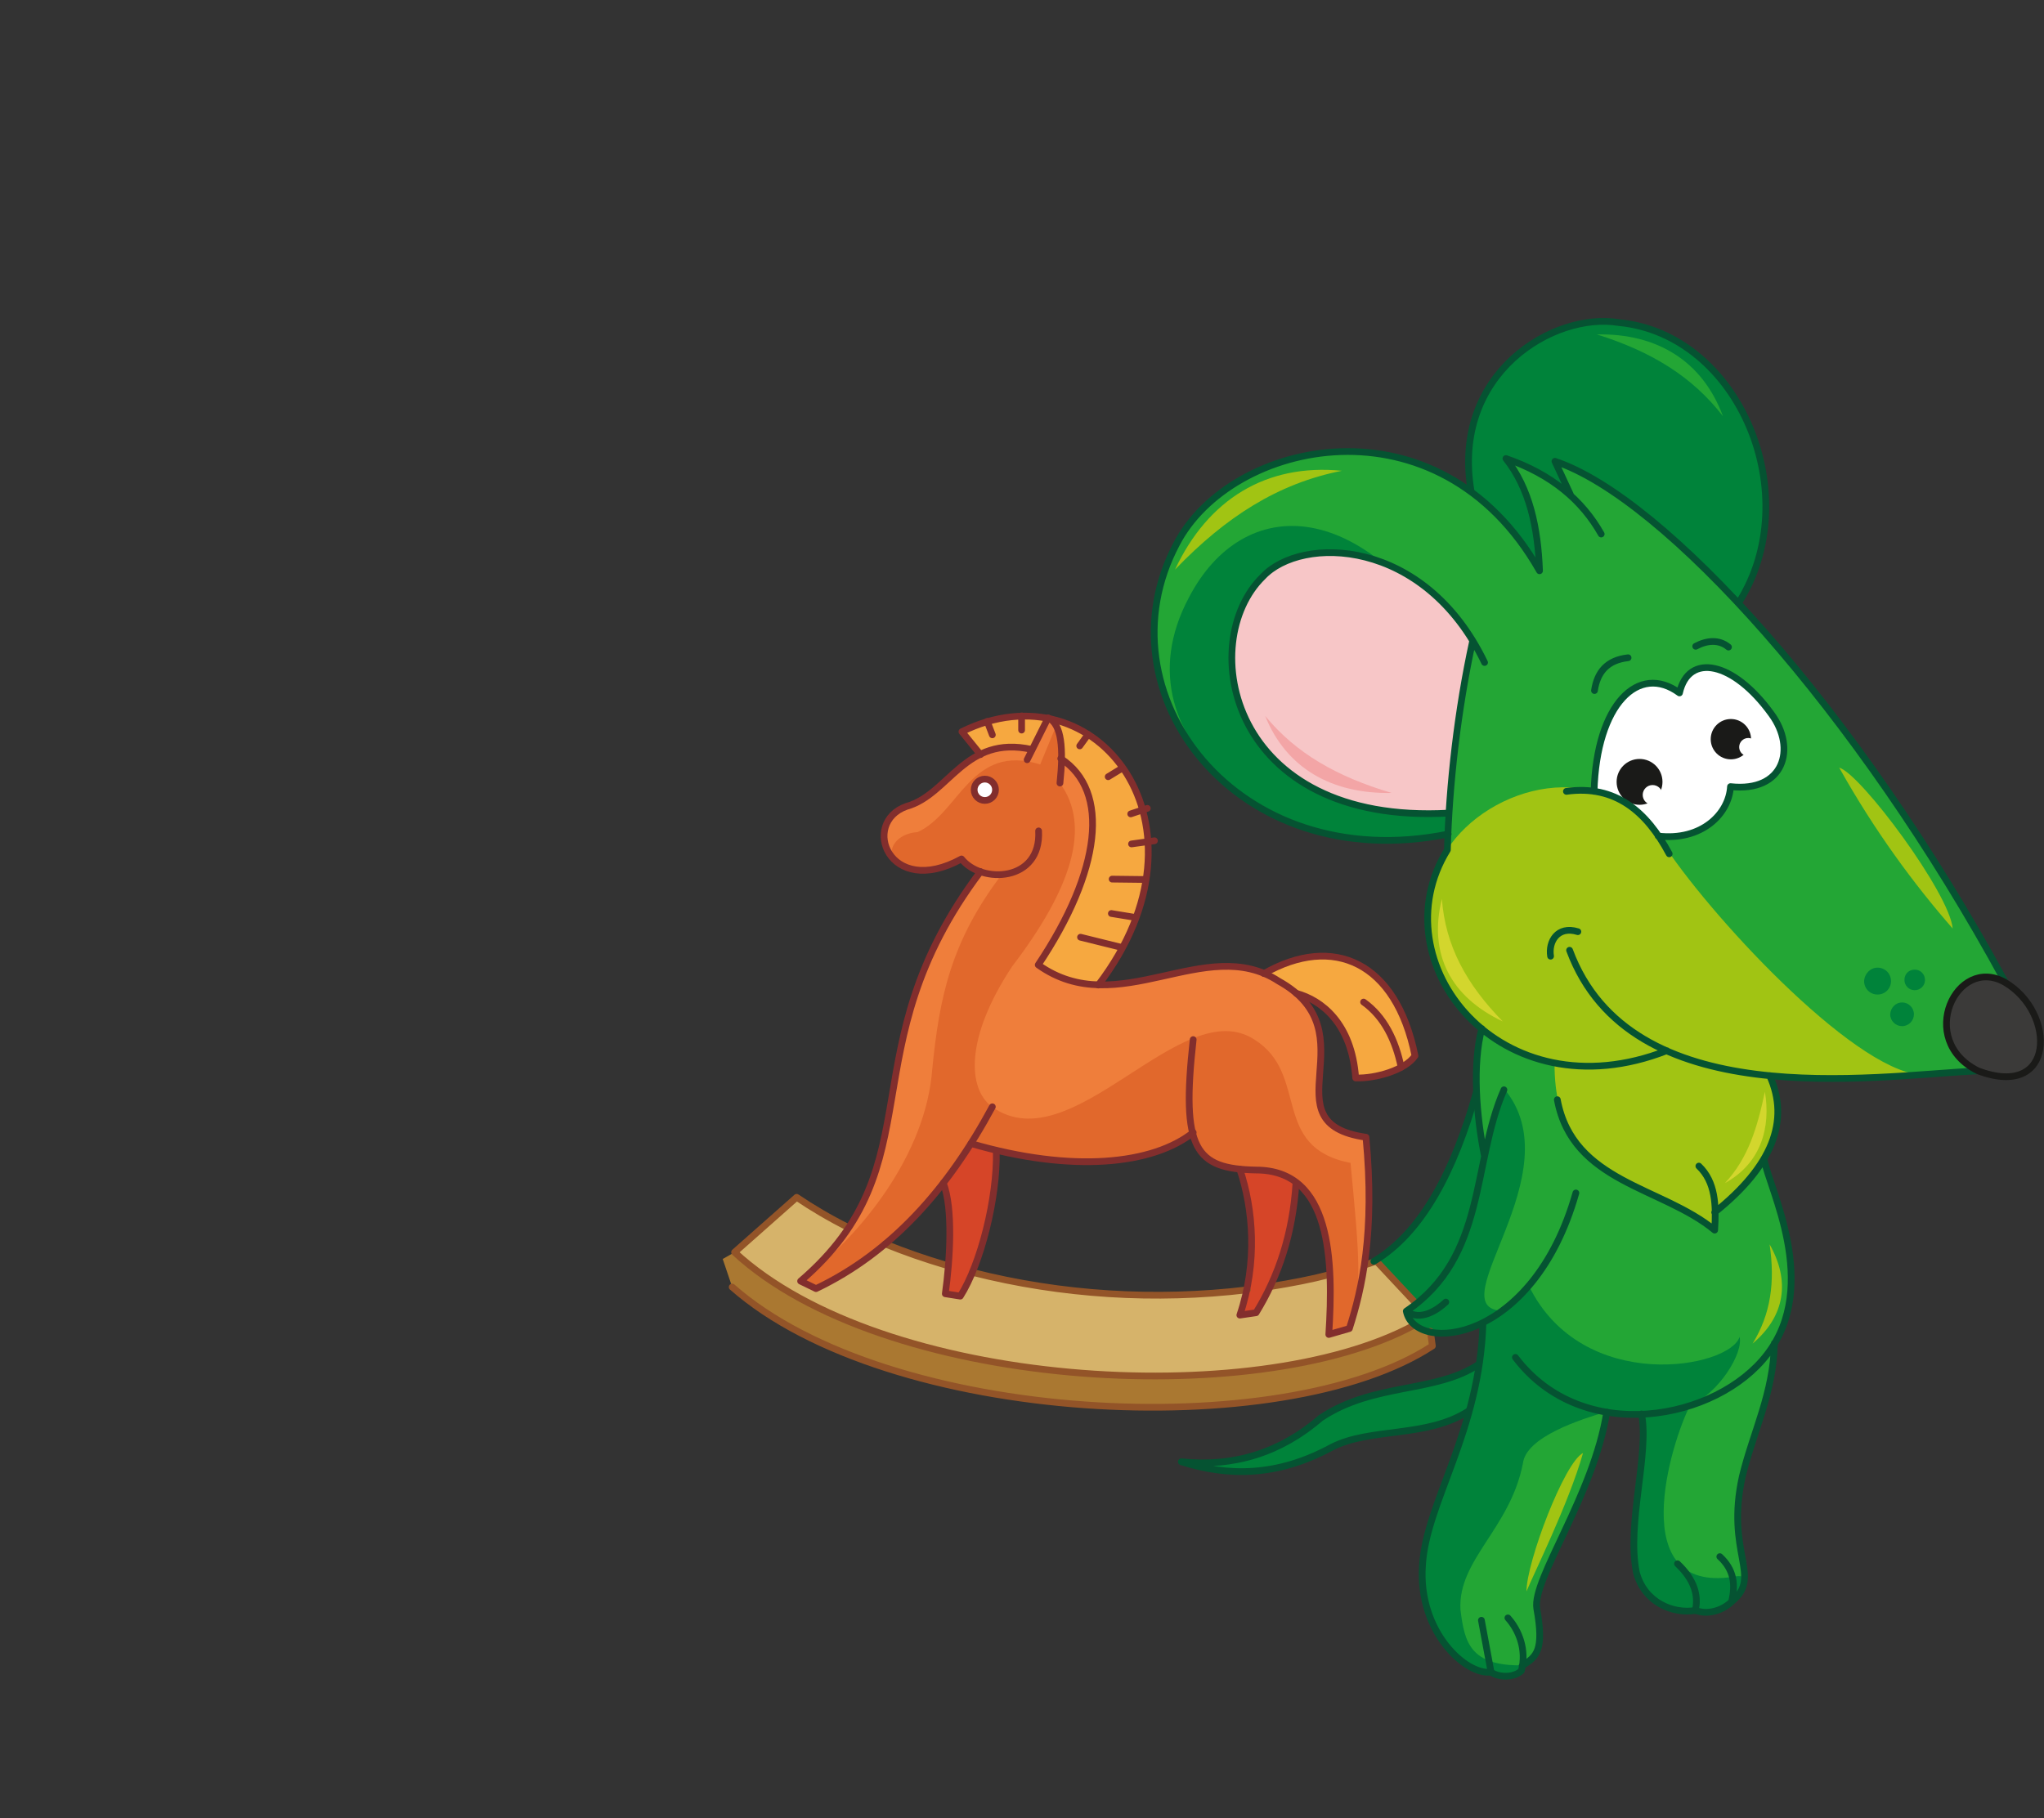 <?xml version="1.0" encoding="utf-8"?>
<!-- Generator: Adobe Illustrator 21.1.0, SVG Export Plug-In . SVG Version: 6.00 Build 0)  -->
<svg version="1.1" id="Layer_1" xmlns="http://www.w3.org/2000/svg" xmlns:xlink="http://www.w3.org/1999/xlink" x="0px" y="0px"
	 viewBox="0 0 517 460" style="enable-background:new 0 0 517 460;" xml:space="preserve">
<rect x="0" y="0" width="517" height="460" fill="#333333" stroke="none"/>
<style type="text/css">
	.st0{fill-rule:evenodd;clip-rule:evenodd;fill:#F6A840;}
	.st1{fill-rule:evenodd;clip-rule:evenodd;fill:#AA7831;}
	.st2{fill-rule:evenodd;clip-rule:evenodd;fill:#A1C413;}
	.st3{fill-rule:evenodd;clip-rule:evenodd;fill:#D6B36A;}
	.st4{fill-rule:evenodd;clip-rule:evenodd;fill:#23A635;}
	.st5{fill-rule:evenodd;clip-rule:evenodd;fill:#00833A;}
	.st6{fill-rule:evenodd;clip-rule:evenodd;fill:#F7C6C7;}
	.st7{fill-rule:evenodd;clip-rule:evenodd;fill:#FFFFFF;}
	.st8{fill-rule:evenodd;clip-rule:evenodd;fill:#D64528;}
	.st9{fill-rule:evenodd;clip-rule:evenodd;fill:#EF7E3B;}
	.st10{fill-rule:evenodd;clip-rule:evenodd;fill:#E1682C;}
	.st11{fill:none;stroke:#935428;stroke-width:1.7;stroke-linecap:round;stroke-linejoin:round;stroke-miterlimit:22.926;}
	.st12{fill:none;stroke:#822E2D;stroke-width:1.7;stroke-linecap:round;stroke-linejoin:round;stroke-miterlimit:22.926;}
	.st13{fill-rule:evenodd;clip-rule:evenodd;fill:#1A1A18;}
	.st14{fill:none;stroke:#055332;stroke-width:1.7;stroke-linecap:round;stroke-linejoin:round;stroke-miterlimit:22.926;}
	.st15{fill-rule:evenodd;clip-rule:evenodd;fill:#F3A5A6;}
	.st16{fill-rule:evenodd;clip-rule:evenodd;fill:#3B3A39;}
	.st17{fill:none;stroke:#1A1A18;stroke-width:1.7;stroke-linecap:round;stroke-linejoin:round;stroke-miterlimit:22.926;}
	.st18{fill-rule:evenodd;clip-rule:evenodd;fill:#D3D62D;}
</style>
<path class="st0" d="M327.9,251.3l-8.1-5c17.5-10,33.4-3,38.2,20.8c-2.4,3.6-10,5.8-15,5.6C341.9,258.8,334.2,253,327.9,251.3z"/>
<path class="st0" d="M277.7,249.1l-7.4-1.2l-7.6-3.8l-14.7-53.3l-4.7-5.8C277.2,168.2,308.6,208.7,277.7,249.1z"/>
<path class="st1" d="M361.8,336.8l-4.2-1.5l-171.8-18.5l-3,1.7l2.4,7.1c39.5,34.8,139.2,39.7,177.1,14.9L361.8,336.8z"/>
<path class="st2" d="M433.8,306.7l-0.1,4.6c-31-1.3-44.5-18.3-48.1-44.3l42.2-8.9l19.9,14C452.8,283.6,448.2,295.1,433.8,306.7z"/>
<path class="st3" d="M201.5,302.9c36.7,25.1,100.5,32,146.6,16.1l13.2,14.1c-37.9,24.3-137.1,19.3-175.5-16.3L201.5,302.9z"/>
<path class="st4" d="M385.1,421.3c5-2,5.2-9.4,3.7-14.5c-0.7-12.6,13.4-21.2,17.7-49.7l8.8,0.5c4.5,16.6-13.4,49,13.6,49.7
	c9.3,1.8,16.3-5.7,11.1-17.5c-3.6-17.3,9.3-32.3,8.9-50c6.7-9.4,5.9-25-2.5-46.8c-3.7,5.8-7.9,10.3-12.5,13.5l-0.1,4.6
	c-13.5-14-40.7-9.8-40.6-42l-18.2-9.4c-2.1,8.9-1.3,20.3,0.6,32.7c-3,13.4-4.3,28-19.8,39.1c2.3,5.6,8.8,6.6,19.4,2.9
	c-0.8,27.6-14.4,45.5-15.3,61.4c-1.2,17,11.2,27.9,17.3,27C379.1,424.2,383.7,426,385.1,421.3z"/>
<path class="st5" d="M385.1,421.3c-13.4,0.2-14.7-6-15.7-14.1c-0.7-12.6,12.6-20.5,15.8-37c0.8-6.7,14.5-11.1,21.3-13.1l8.8,0.5
	c4.5,16.6-13.4,49,13.6,49.7c9.3,1.8,17.3-10.1,9.5-8.4c-27.5,4.3-15.8-33.9-10.9-43.4c7.1-2.9,13.5-13.1,12.5-17.3
	c-2.4,7.9-39.7,14.8-53.3-12.9l-6.8,6.3c-16.2-0.7,18.3-34.8,0.6-56.1c-2.1,8.9-2.1,5.7-4.9,16.9c-3,13.4-4.3,28-19.8,39.1
	c2.3,5.6,8.8,6.6,19.4,2.9c-0.8,27.6-14.4,45.5-15.3,61.4c-1.2,17,11.2,27.9,17.3,27C379.1,424.2,383.7,426,385.1,421.3z"/>
<path class="st5" d="M347.6,319.2l10.7,10.6l19-16.6l-1.8-20.6l-2-16.2C368,296,359.9,311.8,347.6,319.2z M371.6,357l2.6-12
	c-11,7.4-26.5,4.6-40,13.6c-10.2,8.8-22,12.5-35.3,11.1c11.7,3.7,24.1,3.9,38.1-3.7C346.8,361.1,360.9,363.8,371.6,357z"/>
<path class="st5" d="M439.5,152.7l-50.2-8.3l-17.4-20c-5.1-29.9,20.9-45.4,37.3-42.7C440,84.6,456.8,125.6,439.5,152.7z"/>
<path class="st4" d="M397.2,125.1l-3.9-8.4c35.2,16.1,73.1,60,113.8,131.6l-6.8,22.4l-18.2,1.4l-116-57.3l0.1-4.1
	c-53.8,10.9-88.6-35.9-68.7-73.4c13.7-26.4,66.3-38.1,91.8,6.8c-0.4-10.9-2.5-20.8-8.5-28.4l10.4,4.8L397.2,125.1z"/>
<path class="st5" d="M366.3,211c-39.5,8.5-85.6-22.3-65.6-59.8c13.7-26.4,44.9-26.9,70.5,18l-2.3,14.7L366.3,211z"/>
<path class="st6" d="M366.5,205.7c1-14.4,3-29,6-43.5c-14.5-25.3-43.3-26.8-53.1-16.3C302.4,162.5,310.7,208.8,366.5,205.7z"/>
<path class="st7" d="M419.5,211.4l-16.3-11.2c0.6-22.1,11.3-32.5,21.6-24.9c2.3-10.2,13.6-8.1,23.3,5.4c6.3,8.6,3.2,19.8-10.4,18.3
	C437.3,205.8,430.4,212.8,419.5,211.4z"/>
<path class="st8" d="M252,291.1l-6.5-1.8l-7,10c2.5,6.4,1.7,19.4,0.5,28l3.8,0.6C247.8,317.9,253.2,302.9,252,291.1z"/>
<path class="st8" d="M327.9,299.1l-6.8-2.8l-7.4-0.5c4.3,7.3,3.6,29.5,0,36.9l4.1-0.6C322.7,322,328.2,310.6,327.9,299.1z"/>
<path class="st9" d="M301.7,286.5c-13.3,9.3-32.1,10.2-56.2,2.8c-11.2,17.5-24.2,29.8-39.3,36.8l-3.9-1.9
	c15.7-11.7,22.3-29.5,23.9-50.9c1.8-18.2,8.7-35.8,21.7-52.8l-4.7-3.2c-20,9.4-24-10.3-13.9-13.3c10.6-4.8,14.4-17.3,31.7-14.4l4-8
	c2.4,2.9,3.2,6.3,3.4,10.3c12.6,8.2,10.2,28.4-5.7,52.2c20.3,14.5,42.3-8,60.8,4.1c23.6,13.1-3.2,35.9,22.1,39.5
	c2.3,24.2-1,38.4-4.2,48.4l-5.2,1.5c1.2-18.6,0.7-41.6-18.4-41.6C302.4,295.7,303.5,290.9,301.7,286.5z"/>
<path class="st10" d="M301.7,286.5c-13.3,9.3-32.1,10.2-56.2,2.8c-11.2,17.5-24.2,29.8-39.3,36.8l-3.9-1.9
	c15.7-11.7,31.9-32.3,33.5-53.7c1.8-18.2,4.7-32.3,17.6-49.3l-5.5-0.7l-4.7-3.2c-20,9.4-22.1-6-11.1-6.8c10.6-4.8,13.5-22.6,31-17.1
	l4-9.7c2.4,2.9,1.1,4.1,1.3,8.1l-0.4,6.2c8.3,11.1,2.8,27.1-12,46.5c-11.9,18-11.3,30.9-5.1,35.5c20.3,14.5,47.9-29.1,66.4-17
	c14,8.8,3.9,27.2,24.3,31.2c2.3,24.2,3,31.9-0.2,41.9l-5.2,1.5c1.2-18.6,0.7-41.6-18.4-41.6C302.4,295.7,303.5,290.9,301.7,286.5z"
	/>
<path class="st11" d="M357.6,335.3c-40.3,21.7-134.5,16-171.8-18.5l15.7-13.9c4,2.7,8.4,5.3,13,7.6 M345.2,320c1-0.3,2-0.6,2.9-1
	l10.1,10.8 M321.8,325.4c4.9-0.8,9.7-1.7,14.3-2.9 M246,321.9c22.5,5.7,46.2,7.2,69.5,4.4 M223.9,314.7c5.2,2.1,9.8,3.7,15.5,5.4"/>
<path class="st11" d="M185.2,325.6c39.5,34.8,139.2,39.7,177.1,14.9l-0.5-3.7"/>
<path class="st12" d="M261,189.6c-17-3.8-20.9,11.4-31.7,14.4c-11.7,4.1-4.5,23.4,13.9,13.3c5.1,6.4,20.2,5.8,19.5-7.1"/>
<path class="st12" d="M259.8,192.2l5.3-10.6c3.5,1.6,3.9,7.9,3,16.5"/>
<ellipse class="st7" cx="249.1" cy="199.8" rx="2.7" ry="2.7"/>
<ellipse class="st12" cx="249.1" cy="199.8" rx="2.7" ry="2.7"/>
<path class="st12" d="M268.3,191.9c12.6,8.2,10.2,28.4-5.7,52.2c20.3,14.5,42.3-8,60.8,4.1c23.6,13.1-3.2,35.9,22.1,39.5
	c2.3,24.2-1,38.4-4.2,48.4l-5.2,1.5c1.2-18.6,0.7-41.6-18.4-41.6c-15.4-0.3-19-5.2-15.9-33"/>
<path class="st12" d="M248,220.5c-33.9,45.1-10.9,73.9-45.5,103.6l3.9,1.9c19.1-9.1,33.4-25.2,44.6-46"/>
<path class="st12" d="M245.6,289.3c25.7,7.5,46,5.3,56.2-2.8"/>
<path class="st12" d="M238.6,299.3c2.5,6.4,1.7,19.4,0.5,28l3.8,0.6c5.1-8,9.4-24.8,9.1-36.8"/>
<path class="st12" d="M313.6,295.8c3.4,10.1,4.5,23.6,0,36.9l4.1-0.6c5.6-9.1,9.3-19.9,10.1-32.9"/>
<path class="st12" d="M248,190.9l-4.7-5.8c34.1-16.9,65.4,23.6,34.5,64.1"/>
<path class="st12" d="M319.7,246.3c17.5-10,33.4-3,38.2,20.8c-2.4,3.6-10,5.8-15,5.6c-1-13.9-8.7-19.7-15-21.4"/>
<path class="st12" d="M354.4,270c-1.4-6.8-4.3-12.8-9.5-16.5"/>
<line class="st12" x1="283.8" y1="239.7" x2="273.3" y2="237.1"/>
<line class="st12" x1="287.2" y1="232.1" x2="281.1" y2="231.1"/>
<line class="st12" x1="289.8" y1="222.5" x2="281.3" y2="222.4"/>
<line class="st12" x1="292" y1="212.7" x2="286.2" y2="213.5"/>
<line class="st12" x1="290.2" y1="204.5" x2="286" y2="205.9"/>
<line class="st12" x1="283.9" y1="194.3" x2="280.3" y2="196.5"/>
<line class="st12" x1="275.2" y1="185.8" x2="273.1" y2="188.7"/>
<line class="st12" x1="258.4" y1="181.1" x2="258.4" y2="184.7"/>
<line class="st12" x1="249.7" y1="182.5" x2="251" y2="185.9"/>
<path class="st2" d="M485.7,271.9c-21.6,2.1-45.9,1.6-64.2-6.1c-42.6,17.3-72.7-22.4-55.5-50.8c10.4-16.1,39.2-24.6,54.2-2.3
	C431.6,230.6,468.2,270.4,485.7,271.9z"/>
<path class="st5" d="M484.3,245.3c1.5,0,2.6,1.2,2.6,2.6c0,1.5-1.2,2.6-2.6,2.6c-1.5,0-2.6-1.2-2.6-2.6
	C481.7,246.4,482.8,245.3,484.3,245.3z M481.1,253.6c1.6,0,3,1.3,3,3c0,1.6-1.3,3-3,3c-1.6,0-3-1.3-3-3
	C478.2,254.9,479.5,253.6,481.1,253.6z M474.9,244.8c1.9,0,3.4,1.5,3.4,3.4c0,1.9-1.5,3.4-3.4,3.4c-1.9,0-3.4-1.5-3.4-3.4
	C471.6,246.3,473.1,244.8,474.9,244.8z"/>
<circle class="st13" cx="414.7" cy="197.8" r="5.8"/>
<circle class="st7" cx="418" cy="201.1" r="2.5"/>
<circle class="st13" cx="437.8" cy="187" r="5.1"/>
<path class="st14" d="M374.1,345.1c-11,7.4-26.5,4.6-40,13.6c-10.2,8.8-22,12.5-35.3,11.1c11.7,3.7,24.1,3.9,38.1-3.7
	c9.8-5,23.9-2.3,34.5-9.1 M373.4,276.4c-5.5,19.5-13.6,35.4-25.9,42.7"/>
<path class="st14" d="M415.2,357.7c2,10.1-3.8,27.8-1.3,40.1c2,7.6,9.3,10.6,15,9.6c2.9,1.2,6.8,0.1,9.2-2.3
	c7.7-6.3-1.7-12.3,2.6-31.6c2.7-11.2,7.9-21.1,8.1-33.7 M383.3,343.4c17,22.5,51,15.9,63.7-0.8c13.5-17.6,0.4-42.1-0.8-49.3
	 M429.7,295c4.2,4,4.4,9.9,4,16.2c-13.3-11-35.9-12-39.8-33 M447.6,272.1c5.2,11.5,0.6,23-13.9,34.6 M500.3,270.9
	c-27.5,1.4-87.9,11-103.3-30.5 M403.3,174.7c0.7-4.7,3.2-7.7,8.5-8.3 M428.9,163.5c2.8-1.5,5.9-1.8,8.3,0.2 M403.2,200.2
	c0.6-22.1,11.3-32.5,21.6-24.9c2.3-10.2,13.6-8.1,23.3,5.4c6.3,8.6,3.2,19.8-10.4,18.3c-0.4,6.9-7.3,13.8-18.3,12.5 M421.6,265.8
	c-42.1,16.5-73-22.4-55.5-50.8c0.4-16.3,2.6-35.5,6.4-52.9 M366.3,211c-53.8,10.9-88.6-35.9-68.7-73.4c13.7-26.4,66.3-38.1,91.8,6.8
	c-0.4-10.9-2.5-20.8-8.5-28.4c11.6,4,19.3,10.6,24.1,19.1 M397.2,125.1l-3.9-8.4c27.6,9.2,76.4,62.8,113.8,131.6 M372.1,124.3
	C367,94.4,393,78.9,409.4,81.6c30.7,2.9,47.6,44,30.3,71 M396.2,200.2c12.4-1.7,20.3,5.1,26,15.8 M392.2,241.9
	c-0.6-3.6,1.7-7.8,6.9-6.2 M374.7,409.9l2.4,12.9 M375.1,334.6c-0.8,27.6-14.4,45.5-15.3,61.4c-1.2,17,11.2,27.9,17.3,27
	c2,1.4,5.7,1.5,7.7-0.3c1.4-5.3-0.6-10.3-3.4-13.4 M435,393.8c3.6,3.3,4,7.1,3,11.3 M424.3,395.6c4.2,4,5.4,7.9,4.5,11.9
	 M374.8,260.2c-2.4,9.2-1.4,22,0.7,32.4 M355.7,331.7c2.2,10.9,32.1,8.3,42.9-29.9 M380.4,275.7c-8.2,18.7-4.3,42.2-24.7,56
	c3.6,2.7,8-0.4,10-2.3 M375.5,167.6c-15.2-31.6-46.3-32.2-56.1-21.7c-16.9,16.5-8.7,62.9,47.1,59.8 M406.4,357.2
	c-3.3,21-18.9,42.3-17.7,49.7c1.9,10.6,0,12.2-3.7,14.5"/>
<path class="st4" d="M435.8,105.3c-7.8-10.1-18.2-16.4-31.9-20.7C419.1,84.3,430.6,91.3,435.8,105.3z"/>
<path class="st15" d="M320,181.1c7.8,9.5,18.2,15.4,32,19.5C336.8,200.9,325.3,194.3,320,181.1z"/>
<path class="st16" d="M500.3,270.9c-15.7-7.8-5.4-29.3,6.8-22.4C520.2,256.2,519.9,278.3,500.3,270.9z"/>
<path class="st17" d="M500.3,270.9c-15.7-7.8-5.4-29.3,6.8-22.4C520.2,256.2,519.9,278.3,500.3,270.9z"/>
<circle class="st7" cx="442.2" cy="189" r="2.3"/>
<path class="st2" d="M443.3,339.9c4.6-7.5,5.7-15.5,4.3-25.1C452.8,324,451.6,332.9,443.3,339.9z M465.2,194.2
	c5.5,1.6,28,31.9,28.7,40.7C484.2,223.8,474.2,210.3,465.2,194.2z M339.4,119.1c-16.2,3.2-29.4,11.7-42.2,25
	C305.5,126.4,320.2,117.2,339.4,119.1z M386.1,402.6c0-7.4,9.6-32.7,14.3-35C396.8,380.3,387.9,398.2,386.1,402.6z"/>
<path class="st18" d="M364.7,227.4c0.9,11.9,6.2,21.6,15.4,31C367.1,252.3,361.2,241.5,364.7,227.4z M436.3,299.3
	c5.9-6.3,8.2-14.1,10.1-23.1C447.9,285,445.6,294.2,436.3,299.3z"/>
</svg>
